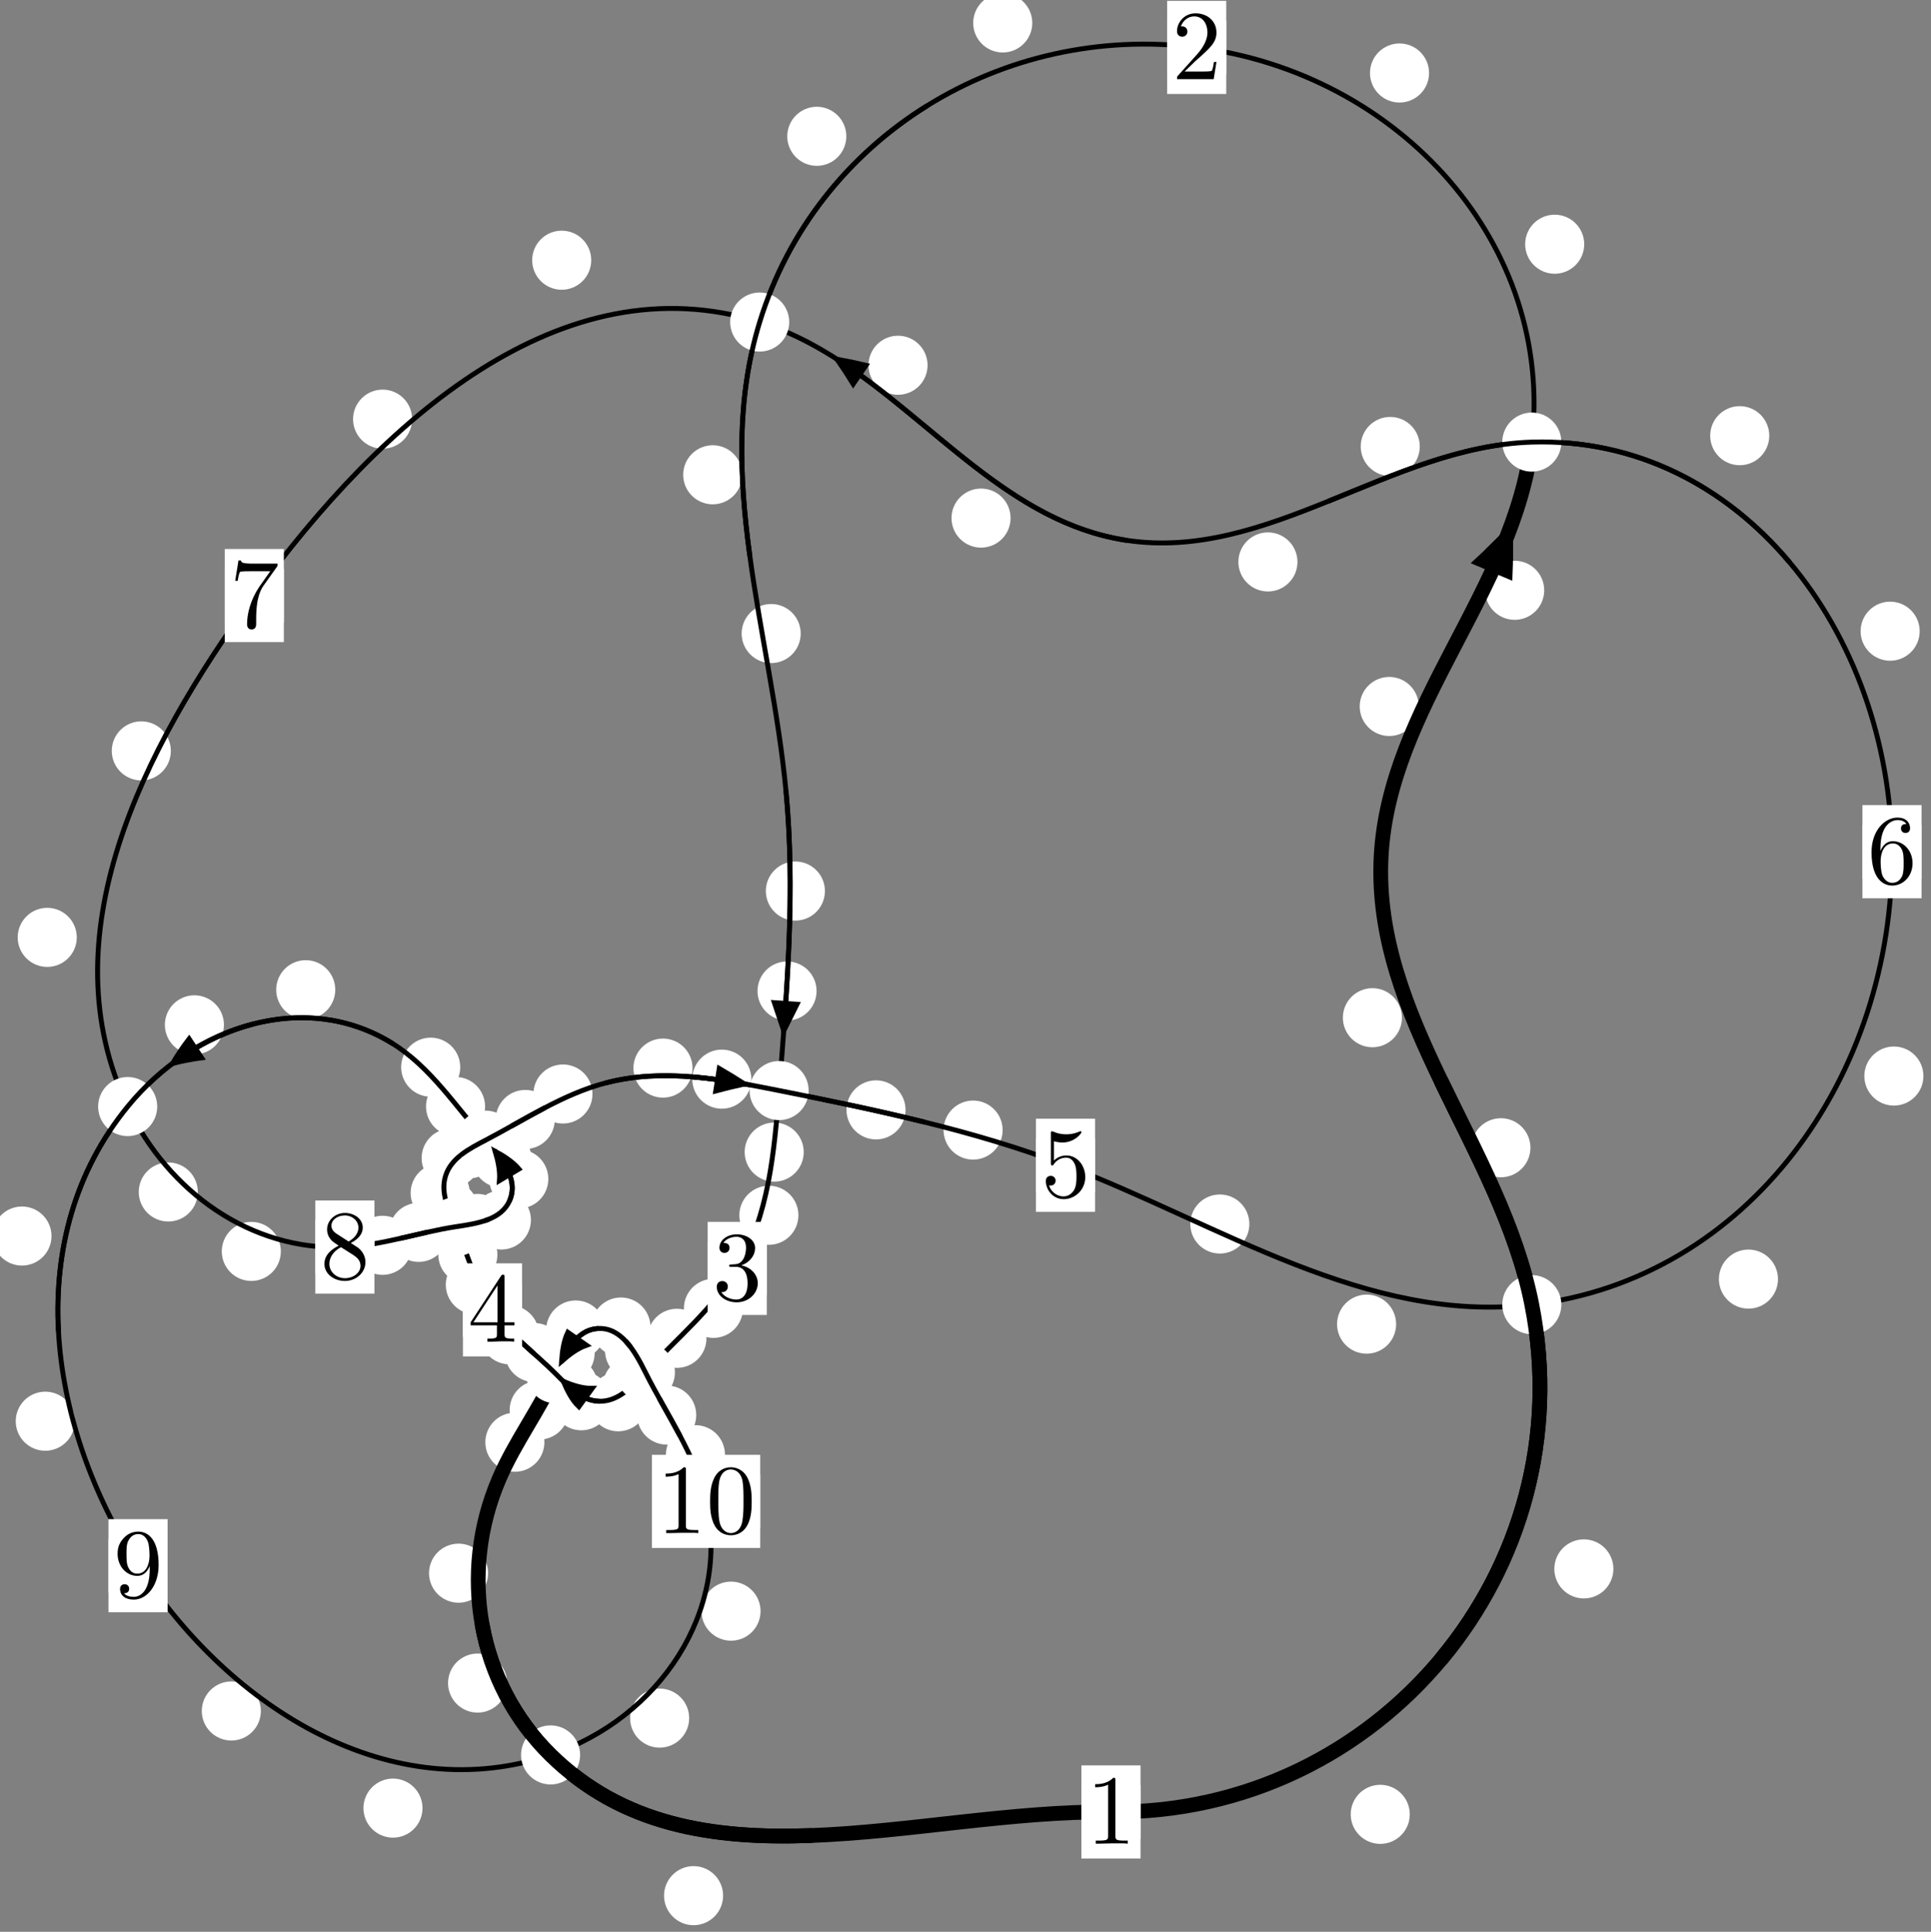 <?xml version="1.0"?>
<!-- Created by MetaPost 1.999 on 2021.07.06:0006 -->
<svg version="1.1" xmlns="http://www.w3.org/2000/svg" xmlns:xlink="http://www.w3.org/1999/xlink" width="195.393" height="195.449" viewBox="0 0 195.393 195.449">
<rect x="0" y="0" width="195.393" height="195.449" fill="#808080" stroke="none"/>
<!-- Original BoundingBox: -155.766861 -62.782608 39.625961 132.666138 -->
  <defs>
    <g transform="scale(0.01,0.01)" id="GLYPHcmr10_48">
      <path style="fill-rule: evenodd;" d="M460 -320C460 -400,455 -480,420 -554C374 -650,292 -666,250 -666C190 -666,117 -640,76 -547C44 -478,39 -400,39 -320C39 -245,43 -155,84 -79C127 2,200 22,249 22C303 22,379 1,423 -94C455 -163,460 -241,460 -320M249 -0C210 -0,151 -25,133 -121C122 -181,122 -273,122 -332C122 -396,122 -462,130 -516C149 -635,224 -644,249 -644C282 -644,348 -626,367 -527C377 -471,377 -395,377 -332C377 -257,377 -189,366 -125C351 -30,294 -0,249 -0"></path>
    </g>
    <g transform="scale(0.01,0.01)" id="GLYPHcmr10_49">
      <path style="fill-rule: evenodd;" d="M294 -640C294 -664,294 -666,271 -666C209 -602,121 -602,89 -602L89 -571C109 -571,168 -571,220 -597L220 -79C220 -43,217 -31,127 -31L95 -31L95 -0L257 -0L130 -3L217 -3L257 -3L297 -3L384 -3L419 -0L419 -31L387 -31C297 -31,294 -42,294 -79"></path>
    </g>
    <g transform="scale(0.01,0.01)" id="GLYPHcmr10_50">
      <path style="fill-rule: evenodd;" d="M127 -77L233 -180C389 -318,449 -372,449 -472C449 -586,359 -666,237 -666C124 -666,50 -574,50 -485C50 -429,100 -429,103 -429C120 -429,155 -441,155 -482C155 -508,137 -534,102 -534C94 -534,92 -534,89 -533C112 -598,166 -635,224 -635C315 -635,358 -554,358 -472C358 -392,308 -313,253 -251L61 -37C50 -26,50 -24,50 -0L421 -0L449 -174L424 -174C419 -144,412 -100,402 -85C395 -77,329 -77,307 -77"></path>
    </g>
    <g transform="scale(0.01,0.01)" id="GLYPHcmr10_51">
      <path style="fill-rule: evenodd;" d="M290 -352C372 -379,430 -449,430 -528C430 -610,342 -666,246 -666C145 -666,69 -606,69 -530C69 -497,91 -478,120 -478C151 -478,171 -500,171 -529C171 -579,124 -579,109 -579C140 -628,206 -641,242 -641C283 -641,338 -619,338 -529C338 -517,336 -459,310 -415C280 -367,246 -364,221 -363C213 -362,189 -360,182 -360C174 -359,167 -358,167 -348C167 -337,174 -337,191 -337L235 -337C317 -337,354 -269,354 -171C354 -35,285 -6,241 -6C198 -6,123 -23,88 -82C123 -77,154 -99,154 -137C154 -173,127 -193,98 -193C74 -193,42 -179,42 -135C42 -44,135 22,244 22C366 22,457 -69,457 -171C457 -253,394 -331,290 -352"></path>
    </g>
    <g transform="scale(0.01,0.01)" id="GLYPHcmr10_52">
      <path style="fill-rule: evenodd;" d="M294 -165L294 -78C294 -42,292 -31,218 -31L197 -31L197 -0L332 -0L238 -3L290 -3L332 -3L374 -3L427 -3L468 -0L468 -31L447 -31C373 -31,371 -42,371 -78L371 -165L471 -165L471 -196L371 -196L371 -651C371 -671,371 -677,355 -677C346 -677,343 -677,335 -665L28 -196L28 -165M300 -196L56 -196L300 -569"></path>
    </g>
    <g transform="scale(0.01,0.01)" id="GLYPHcmr10_53">
      <path style="fill-rule: evenodd;" d="M449 -201C449 -320,367 -420,259 -420C211 -420,168 -404,132 -369L132 -564C152 -558,185 -551,217 -551C340 -551,410 -642,410 -655C410 -661,407 -666,400 -666C399 -666,397 -666,392 -663C372 -654,323 -634,256 -634C216 -634,170 -641,123 -662C115 -665,113 -665,111 -665C101 -665,101 -657,101 -641L101 -345C101 -327,101 -319,115 -319C122 -319,124 -322,128 -328C139 -344,176 -398,257 -398C309 -398,334 -352,342 -334C358 -297,360 -258,360 -208C360 -173,360 -113,336 -71C312 -32,275 -6,229 -6C156 -6,99 -59,82 -118C85 -117,88 -116,99 -116C132 -116,149 -141,149 -165C149 -189,132 -214,99 -214C85 -214,50 -207,50 -161C50 -75,119 22,231 22C347 22,449 -74,449 -201"></path>
    </g>
    <g transform="scale(0.01,0.01)" id="GLYPHcmr10_54">
      <path style="fill-rule: evenodd;" d="M132 -328L132 -352C132 -605,256 -641,307 -641C331 -641,373 -635,395 -601C380 -601,340 -601,340 -556C340 -525,364 -510,386 -510C402 -510,432 -519,432 -558C432 -618,388 -666,305 -666C177 -666,42 -537,42 -316C42 -49,158 22,251 22C362 22,457 -72,457 -204C457 -331,368 -427,257 -427C189 -427,152 -376,132 -328M251 -6C188 -6,158 -66,152 -81C134 -128,134 -208,134 -226C134 -304,166 -404,256 -404C272 -404,318 -404,349 -342C367 -305,367 -254,367 -205C367 -157,367 -107,350 -71C320 -11,274 -6,251 -6"></path>
    </g>
    <g transform="scale(0.01,0.01)" id="GLYPHcmr10_55">
      <path style="fill-rule: evenodd;" d="M476 -609C485 -621,485 -623,485 -644L242 -644C120 -644,118 -657,114 -676L89 -676L56 -470L81 -470C84 -486,93 -549,106 -561C113 -567,191 -567,204 -567L411 -567C400 -551,321 -442,299 -409C209 -274,176 -135,176 -33C176 -23,176 22,222 22C268 22,268 -23,268 -33L268 -84C268 -139,271 -194,279 -248C283 -271,297 -357,341 -419"></path>
    </g>
    <g transform="scale(0.01,0.01)" id="GLYPHcmr10_56">
      <path style="fill-rule: evenodd;" d="M163 -457C117 -487,113 -521,113 -538C113 -599,178 -641,249 -641C322 -641,386 -589,386 -517C386 -460,347 -412,287 -377M309 -362C381 -399,430 -451,430 -517C430 -609,341 -666,250 -666C150 -666,69 -592,69 -499C69 -481,71 -436,113 -389C124 -377,161 -352,186 -335C128 -306,42 -250,42 -151C42 -45,144 22,249 22C362 22,457 -61,457 -168C457 -204,446 -249,408 -291C389 -312,373 -322,309 -362M209 -320L332 -242C360 -223,407 -193,407 -132C407 -58,332 -6,250 -6C164 -6,92 -68,92 -151C92 -209,124 -273,209 -320"></path>
    </g>
    <g transform="scale(0.01,0.01)" id="GLYPHcmr10_57">
      <path style="fill-rule: evenodd;" d="M367 -318L367 -286C367 -52,263 -6,205 -6C188 -6,134 -8,107 -42C151 -42,159 -71,159 -88C159 -119,135 -134,113 -134C97 -134,67 -125,67 -86C67 -19,121 22,206 22C335 22,457 -114,457 -329C457 -598,342 -666,253 -666C198 -666,149 -648,106 -603C65 -558,42 -516,42 -441C42 -316,130 -218,242 -218C303 -218,344 -260,367 -318M243 -241C227 -241,181 -241,150 -304C132 -341,132 -391,132 -440C132 -494,132 -541,153 -578C180 -628,218 -641,253 -641C299 -641,332 -607,349 -562C361 -530,365 -467,365 -421C365 -338,331 -241,243 -241"></path>
    </g>
  </defs>
  <path d="M142.653 183.567C142.653 182.774,142.338 182.014,141.777 181.453C141.217 180.893,140.457 180.578,139.664 180.578C138.871 180.578,138.111 180.893,137.551 181.453C136.99 182.014,136.675 182.774,136.675 183.567C136.675 184.359,136.99 185.12,137.551 185.68C138.111 186.241,138.871 186.555,139.664 186.555C140.457 186.555,141.217 186.241,141.777 185.68C142.338 185.12,142.653 184.359,142.653 183.567Z" style="fill: rgb(100%,100%,100%);stroke: none;"></path>
  <path d="M115.406 183.325C115.406 182.533,115.091 181.772,114.53 181.212C113.97 180.651,113.21 180.336,112.417 180.336C111.624 180.336,110.864 180.651,110.304 181.212C109.743 181.772,109.428 182.533,109.428 183.325C109.428 184.118,109.743 184.878,110.304 185.439C110.864 185.999,111.624 186.314,112.417 186.314C113.21 186.314,113.97 185.999,114.53 185.439C115.091 184.878,115.406 184.118,115.406 183.325Z" style="fill: rgb(100%,100%,100%);stroke: none;"></path>
  <path d="M154.861 116.124C154.861 115.331,154.546 114.571,153.986 114.01C153.425 113.45,152.665 113.135,151.872 113.135C151.08 113.135,150.319 113.45,149.759 114.01C149.198 114.571,148.883 115.331,148.883 116.124C148.883 116.916,149.198 117.676,149.759 118.237C150.319 118.797,151.08 119.112,151.872 119.112C152.665 119.112,153.425 118.797,153.986 118.237C154.546 117.676,154.861 116.916,154.861 116.124Z" style="fill: rgb(100%,100%,100%);stroke: none;"></path>
  <path d="M163.256 158.734C163.256 157.942,162.941 157.182,162.38 156.621C161.82 156.061,161.06 155.746,160.267 155.746C159.474 155.746,158.714 156.061,158.154 156.621C157.593 157.182,157.278 157.942,157.278 158.734C157.278 159.527,157.593 160.287,158.154 160.848C158.714 161.408,159.474 161.723,160.267 161.723C161.06 161.723,161.82 161.408,162.38 160.848C162.941 160.287,163.256 159.527,163.256 158.734Z" style="fill: rgb(100%,100%,100%);stroke: none;"></path>
  <path d="M143.563 71.479C143.563 70.686,143.248 69.926,142.688 69.366C142.127 68.805,141.367 68.49,140.575 68.49C139.782 68.49,139.022 68.805,138.461 69.366C137.901 69.926,137.586 70.686,137.586 71.479C137.586 72.272,137.901 73.032,138.461 73.592C139.022 74.153,139.782 74.468,140.575 74.468C141.367 74.468,142.127 74.153,142.688 73.592C143.248 73.032,143.563 72.272,143.563 71.479Z" style="fill: rgb(100%,100%,100%);stroke: none;"></path>
  <path d="M141.859 102.967C141.859 102.175,141.544 101.415,140.984 100.854C140.424 100.294,139.663 99.979,138.871 99.979C138.078 99.979,137.318 100.294,136.757 100.854C136.197 101.415,135.882 102.175,135.882 102.967C135.882 103.76,136.197 104.52,136.757 105.081C137.318 105.641,138.078 105.956,138.871 105.956C139.663 105.956,140.424 105.641,140.984 105.081C141.544 104.52,141.859 103.76,141.859 102.967Z" style="fill: rgb(100%,100%,100%);stroke: none;"></path>
  <path d="M160.304 24.708C160.304 23.916,159.989 23.156,159.429 22.595C158.868 22.035,158.108 21.72,157.315 21.72C156.523 21.72,155.763 22.035,155.202 22.595C154.642 23.156,154.327 23.916,154.327 24.708C154.327 25.501,154.642 26.261,155.202 26.822C155.763 27.382,156.523 27.697,157.315 27.697C158.108 27.697,158.868 27.382,159.429 26.822C159.989 26.261,160.304 25.501,160.304 24.708Z" style="fill: rgb(100%,100%,100%);stroke: none;"></path>
  <path d="M156.255 59.723C156.255 58.931,155.94 58.171,155.379 57.61C154.819 57.05,154.059 56.735,153.266 56.735C152.473 56.735,151.713 57.05,151.153 57.61C150.592 58.171,150.277 58.931,150.277 59.723C150.277 60.516,150.592 61.276,151.153 61.837C151.713 62.397,152.473 62.712,153.266 62.712C154.059 62.712,154.819 62.397,155.379 61.837C155.94 61.276,156.255 60.516,156.255 59.723Z" style="fill: rgb(100%,100%,100%);stroke: none;"></path>
  <path d="M104.454 2.323C104.454 1.53,104.139 0.77,103.578 0.209C103.018 -0.351,102.258 -0.666,101.465 -0.666C100.672 -0.666,99.912 -0.351,99.352 0.209C98.791 0.77,98.476 1.53,98.476 2.323C98.476 3.115,98.791 3.875,99.352 4.436C99.912 4.996,100.672 5.311,101.465 5.311C102.258 5.311,103.018 4.996,103.578 4.436C104.139 3.875,104.454 3.115,104.454 2.323Z" style="fill: rgb(100%,100%,100%);stroke: none;"></path>
  <path d="M144.603 7.386C144.603 6.594,144.288 5.833,143.727 5.273C143.167 4.712,142.407 4.398,141.614 4.398C140.821 4.398,140.061 4.712,139.501 5.273C138.94 5.833,138.625 6.594,138.625 7.386C138.625 8.179,138.94 8.939,139.501 9.5C140.061 10.06,140.821 10.375,141.614 10.375C142.407 10.375,143.167 10.06,143.727 9.5C144.288 8.939,144.603 8.179,144.603 7.386Z" style="fill: rgb(100%,100%,100%);stroke: none;"></path>
  <path d="M75.109 48.037C75.109 47.244,74.794 46.484,74.233 45.924C73.673 45.363,72.912 45.048,72.12 45.048C71.327 45.048,70.567 45.363,70.006 45.924C69.446 46.484,69.131 47.244,69.131 48.037C69.131 48.83,69.446 49.59,70.006 50.15C70.567 50.711,71.327 51.026,72.12 51.026C72.912 51.026,73.673 50.711,74.233 50.15C74.794 49.59,75.109 48.83,75.109 48.037Z" style="fill: rgb(100%,100%,100%);stroke: none;"></path>
  <path d="M85.638 13.791C85.638 12.998,85.323 12.238,84.763 11.678C84.202 11.117,83.442 10.802,82.649 10.802C81.857 10.802,81.097 11.117,80.536 11.678C79.976 12.238,79.661 12.998,79.661 13.791C79.661 14.584,79.976 15.344,80.536 15.904C81.097 16.465,81.857 16.78,82.649 16.78C83.442 16.78,84.202 16.465,84.763 15.904C85.323 15.344,85.638 14.584,85.638 13.791Z" style="fill: rgb(100%,100%,100%);stroke: none;"></path>
  <path d="M83.472 90.153C83.472 89.36,83.157 88.6,82.596 88.039C82.036 87.479,81.276 87.164,80.483 87.164C79.69 87.164,78.93 87.479,78.37 88.039C77.809 88.6,77.494 89.36,77.494 90.153C77.494 90.945,77.809 91.706,78.37 92.266C78.93 92.827,79.69 93.142,80.483 93.142C81.276 93.142,82.036 92.827,82.596 92.266C83.157 91.706,83.472 90.945,83.472 90.153Z" style="fill: rgb(100%,100%,100%);stroke: none;"></path>
  <path d="M81.022 64.099C81.022 63.307,80.707 62.547,80.147 61.986C79.587 61.426,78.826 61.111,78.034 61.111C77.241 61.111,76.481 61.426,75.92 61.986C75.36 62.547,75.045 63.307,75.045 64.099C75.045 64.892,75.36 65.652,75.92 66.213C76.481 66.773,77.241 67.088,78.034 67.088C78.826 67.088,79.587 66.773,80.147 66.213C80.707 65.652,81.022 64.892,81.022 64.099Z" style="fill: rgb(100%,100%,100%);stroke: none;"></path>
  <path d="M81.328 116.565C81.328 115.772,81.013 115.012,80.453 114.451C79.892 113.891,79.132 113.576,78.339 113.576C77.547 113.576,76.787 113.891,76.226 114.451C75.666 115.012,75.351 115.772,75.351 116.565C75.351 117.357,75.666 118.118,76.226 118.678C76.787 119.239,77.547 119.553,78.339 119.553C79.132 119.553,79.892 119.239,80.453 118.678C81.013 118.118,81.328 117.357,81.328 116.565Z" style="fill: rgb(100%,100%,100%);stroke: none;"></path>
  <path d="M82.627 100.265C82.627 99.473,82.312 98.713,81.752 98.152C81.191 97.592,80.431 97.277,79.638 97.277C78.846 97.277,78.086 97.592,77.525 98.152C76.965 98.713,76.65 99.473,76.65 100.265C76.65 101.058,76.965 101.818,77.525 102.379C78.086 102.939,78.846 103.254,79.638 103.254C80.431 103.254,81.191 102.939,81.752 102.379C82.312 101.818,82.627 101.058,82.627 100.265Z" style="fill: rgb(100%,100%,100%);stroke: none;"></path>
  <path d="M75.18 132.373C75.18 131.581,74.865 130.82,74.305 130.26C73.744 129.7,72.984 129.385,72.191 129.385C71.399 129.385,70.639 129.7,70.078 130.26C69.518 130.82,69.203 131.581,69.203 132.373C69.203 133.166,69.518 133.926,70.078 134.487C70.639 135.047,71.399 135.362,72.191 135.362C72.984 135.362,73.744 135.047,74.305 134.487C74.865 133.926,75.18 133.166,75.18 132.373Z" style="fill: rgb(100%,100%,100%);stroke: none;"></path>
  <path d="M80.791 122.955C80.791 122.163,80.476 121.402,79.915 120.842C79.355 120.282,78.595 119.967,77.802 119.967C77.009 119.967,76.249 120.282,75.689 120.842C75.128 121.402,74.813 122.163,74.813 122.955C74.813 123.748,75.128 124.508,75.689 125.069C76.249 125.629,77.009 125.944,77.802 125.944C78.595 125.944,79.355 125.629,79.915 125.069C80.476 124.508,80.791 123.748,80.791 122.955Z" style="fill: rgb(100%,100%,100%);stroke: none;"></path>
  <path d="M66.974 140.275C66.974 139.482,66.659 138.722,66.098 138.161C65.538 137.601,64.778 137.286,63.985 137.286C63.192 137.286,62.432 137.601,61.872 138.161C61.311 138.722,60.996 139.482,60.996 140.275C60.996 141.067,61.311 141.828,61.872 142.388C62.432 142.949,63.192 143.264,63.985 143.264C64.778 143.264,65.538 142.949,66.098 142.388C66.659 141.828,66.974 141.067,66.974 140.275Z" style="fill: rgb(100%,100%,100%);stroke: none;"></path>
  <path d="M71.485 135.405C71.485 134.612,71.17 133.852,70.609 133.292C70.049 132.731,69.289 132.416,68.496 132.416C67.703 132.416,66.943 132.731,66.383 133.292C65.822 133.852,65.507 134.612,65.507 135.405C65.507 136.198,65.822 136.958,66.383 137.518C66.943 138.079,67.703 138.394,68.496 138.394C69.289 138.394,70.049 138.079,70.609 137.518C71.17 136.958,71.485 136.198,71.485 135.405Z" style="fill: rgb(100%,100%,100%);stroke: none;"></path>
  <path d="M61.806 141.724C61.806 140.931,61.491 140.171,60.93 139.611C60.37 139.05,59.61 138.735,58.817 138.735C58.024 138.735,57.264 139.05,56.704 139.611C56.143 140.171,55.828 140.931,55.828 141.724C55.828 142.517,56.143 143.277,56.704 143.837C57.264 144.398,58.024 144.713,58.817 144.713C59.61 144.713,60.37 144.398,60.93 143.837C61.491 143.277,61.806 142.517,61.806 141.724Z" style="fill: rgb(100%,100%,100%);stroke: none;"></path>
  <path d="M65.543 141.826C65.543 141.034,65.228 140.273,64.667 139.713C64.107 139.152,63.347 138.838,62.554 138.838C61.761 138.838,61.001 139.152,60.441 139.713C59.88 140.273,59.565 141.034,59.565 141.826C59.565 142.619,59.88 143.379,60.441 143.94C61.001 144.5,61.761 144.815,62.554 144.815C63.347 144.815,64.107 144.5,64.667 143.94C65.228 143.379,65.543 142.619,65.543 141.826Z" style="fill: rgb(100%,100%,100%);stroke: none;"></path>
  <path d="M57.066 136.848C57.066 136.056,56.751 135.296,56.19 134.735C55.63 134.175,54.87 133.86,54.077 133.86C53.284 133.86,52.524 134.175,51.964 134.735C51.403 135.296,51.088 136.056,51.088 136.848C51.088 137.641,51.403 138.401,51.964 138.962C52.524 139.522,53.284 139.837,54.077 139.837C54.87 139.837,55.63 139.522,56.19 138.962C56.751 138.401,57.066 137.641,57.066 136.848Z" style="fill: rgb(100%,100%,100%);stroke: none;"></path>
  <path d="M60.498 140.272C60.498 139.48,60.183 138.72,59.622 138.159C59.062 137.599,58.302 137.284,57.509 137.284C56.716 137.284,55.956 137.599,55.396 138.159C54.835 138.72,54.52 139.48,54.52 140.272C54.52 141.065,54.835 141.825,55.396 142.386C55.956 142.946,56.716 143.261,57.509 143.261C58.302 143.261,59.062 142.946,59.622 142.386C60.183 141.825,60.498 141.065,60.498 140.272Z" style="fill: rgb(100%,100%,100%);stroke: none;"></path>
  <path d="M51.086 129.986C51.086 129.194,50.771 128.433,50.211 127.873C49.65 127.312,48.89 126.997,48.098 126.997C47.305 126.997,46.545 127.312,45.984 127.873C45.424 128.433,45.109 129.194,45.109 129.986C45.109 130.779,45.424 131.539,45.984 132.1C46.545 132.66,47.305 132.975,48.098 132.975C48.89 132.975,49.65 132.66,50.211 132.1C50.771 131.539,51.086 130.779,51.086 129.986Z" style="fill: rgb(100%,100%,100%);stroke: none;"></path>
  <path d="M54.542 135.047C54.542 134.254,54.227 133.494,53.667 132.934C53.106 132.373,52.346 132.058,51.553 132.058C50.761 132.058,50.001 132.373,49.44 132.934C48.88 133.494,48.565 134.254,48.565 135.047C48.565 135.84,48.88 136.6,49.44 137.16C50.001 137.721,50.761 138.036,51.553 138.036C52.346 138.036,53.106 137.721,53.667 137.16C54.227 136.6,54.542 135.84,54.542 135.047Z" style="fill: rgb(100%,100%,100%);stroke: none;"></path>
  <path d="M48.401 122.445C48.401 121.653,48.086 120.892,47.526 120.332C46.965 119.772,46.205 119.457,45.412 119.457C44.62 119.457,43.86 119.772,43.299 120.332C42.739 120.892,42.424 121.653,42.424 122.445C42.424 123.238,42.739 123.998,43.299 124.559C43.86 125.119,44.62 125.434,45.412 125.434C46.205 125.434,46.965 125.119,47.526 124.559C48.086 123.998,48.401 123.238,48.401 122.445Z" style="fill: rgb(100%,100%,100%);stroke: none;"></path>
  <path d="M50.33 126.941C50.33 126.148,50.015 125.388,49.454 124.827C48.894 124.267,48.134 123.952,47.341 123.952C46.548 123.952,45.788 124.267,45.228 124.827C44.667 125.388,44.352 126.148,44.352 126.941C44.352 127.733,44.667 128.494,45.228 129.054C45.788 129.615,46.548 129.93,47.341 129.93C48.134 129.93,48.894 129.615,49.454 129.054C50.015 128.494,50.33 127.733,50.33 126.941Z" style="fill: rgb(100%,100%,100%);stroke: none;"></path>
  <path d="M48.64 117.166C48.64 116.373,48.325 115.613,47.765 115.053C47.204 114.492,46.444 114.177,45.651 114.177C44.859 114.177,44.099 114.492,43.538 115.053C42.978 115.613,42.663 116.373,42.663 117.166C42.663 117.959,42.978 118.719,43.538 119.279C44.099 119.84,44.859 120.155,45.651 120.155C46.444 120.155,47.204 119.84,47.765 119.279C48.325 118.719,48.64 117.959,48.64 117.166Z" style="fill: rgb(100%,100%,100%);stroke: none;"></path>
  <path d="M47.529 120.701C47.529 119.909,47.214 119.148,46.653 118.588C46.093 118.027,45.333 117.712,44.54 117.712C43.747 117.712,42.987 118.027,42.427 118.588C41.866 119.148,41.551 119.909,41.551 120.701C41.551 121.494,41.866 122.254,42.427 122.815C42.987 123.375,43.747 123.69,44.54 123.69C45.333 123.69,46.093 123.375,46.653 122.815C47.214 122.254,47.529 121.494,47.529 120.701Z" style="fill: rgb(100%,100%,100%);stroke: none;"></path>
  <path d="M56.14 113.264C56.14 112.471,55.825 111.711,55.264 111.15C54.704 110.59,53.944 110.275,53.151 110.275C52.358 110.275,51.598 110.59,51.038 111.15C50.477 111.711,50.162 112.471,50.162 113.264C50.162 114.056,50.477 114.816,51.038 115.377C51.598 115.937,52.358 116.252,53.151 116.252C53.944 116.252,54.704 115.937,55.264 115.377C55.825 114.816,56.14 114.056,56.14 113.264Z" style="fill: rgb(100%,100%,100%);stroke: none;"></path>
  <path d="M50.451 116.234C50.451 115.441,50.136 114.681,49.576 114.12C49.015 113.56,48.255 113.245,47.462 113.245C46.67 113.245,45.91 113.56,45.349 114.12C44.789 114.681,44.474 115.441,44.474 116.234C44.474 117.026,44.789 117.787,45.349 118.347C45.91 118.908,46.67 119.223,47.462 119.223C48.255 119.223,49.015 118.908,49.576 118.347C50.136 117.787,50.451 117.026,50.451 116.234Z" style="fill: rgb(100%,100%,100%);stroke: none;"></path>
  <path d="M70.073 108.066C70.073 107.273,69.758 106.513,69.198 105.952C68.637 105.392,67.877 105.077,67.084 105.077C66.292 105.077,65.532 105.392,64.971 105.952C64.411 106.513,64.096 107.273,64.096 108.066C64.096 108.858,64.411 109.619,64.971 110.179C65.532 110.74,66.292 111.054,67.084 111.054C67.877 111.054,68.637 110.74,69.198 110.179C69.758 109.619,70.073 108.858,70.073 108.066Z" style="fill: rgb(100%,100%,100%);stroke: none;"></path>
  <path d="M59.952 110.686C59.952 109.894,59.637 109.134,59.076 108.573C58.516 108.013,57.756 107.698,56.963 107.698C56.17 107.698,55.41 108.013,54.85 108.573C54.289 109.134,53.974 109.894,53.974 110.686C53.974 111.479,54.289 112.239,54.85 112.8C55.41 113.36,56.17 113.675,56.963 113.675C57.756 113.675,58.516 113.36,59.076 112.8C59.637 112.239,59.952 111.479,59.952 110.686Z" style="fill: rgb(100%,100%,100%);stroke: none;"></path>
  <path d="M91.631 112.293C91.631 111.5,91.317 110.74,90.756 110.179C90.196 109.619,89.435 109.304,88.643 109.304C87.85 109.304,87.09 109.619,86.529 110.179C85.969 110.74,85.654 111.5,85.654 112.293C85.654 113.085,85.969 113.846,86.529 114.406C87.09 114.967,87.85 115.281,88.643 115.281C89.435 115.281,90.196 114.967,90.756 114.406C91.317 113.846,91.631 113.085,91.631 112.293Z" style="fill: rgb(100%,100%,100%);stroke: none;"></path>
  <path d="M76.028 109.184C76.028 108.391,75.713 107.631,75.153 107.071C74.592 106.51,73.832 106.195,73.039 106.195C72.247 106.195,71.486 106.51,70.926 107.071C70.365 107.631,70.051 108.391,70.051 109.184C70.051 109.977,70.365 110.737,70.926 111.297C71.486 111.858,72.247 112.173,73.039 112.173C73.832 112.173,74.592 111.858,75.153 111.297C75.713 110.737,76.028 109.977,76.028 109.184Z" style="fill: rgb(100%,100%,100%);stroke: none;"></path>
  <path d="M126.42 123.84C126.42 123.048,126.105 122.288,125.545 121.727C124.984 121.167,124.224 120.852,123.432 120.852C122.639 120.852,121.879 121.167,121.318 121.727C120.758 122.288,120.443 123.048,120.443 123.84C120.443 124.633,120.758 125.393,121.318 125.954C121.879 126.514,122.639 126.829,123.432 126.829C124.224 126.829,124.984 126.514,125.545 125.954C126.105 125.393,126.42 124.633,126.42 123.84Z" style="fill: rgb(100%,100%,100%);stroke: none;"></path>
  <path d="M101.455 114.336C101.455 113.544,101.14 112.783,100.58 112.223C100.019 111.663,99.259 111.348,98.466 111.348C97.674 111.348,96.913 111.663,96.353 112.223C95.792 112.783,95.477 113.544,95.477 114.336C95.477 115.129,95.792 115.889,96.353 116.45C96.913 117.01,97.674 117.325,98.466 117.325C99.259 117.325,100.019 117.01,100.58 116.45C101.14 115.889,101.455 115.129,101.455 114.336Z" style="fill: rgb(100%,100%,100%);stroke: none;"></path>
  <path d="M179.91 129.414C179.91 128.621,179.595 127.861,179.034 127.301C178.474 126.74,177.714 126.425,176.921 126.425C176.128 126.425,175.368 126.74,174.808 127.301C174.247 127.861,173.932 128.621,173.932 129.414C173.932 130.207,174.247 130.967,174.808 131.527C175.368 132.088,176.128 132.403,176.921 132.403C177.714 132.403,178.474 132.088,179.034 131.527C179.595 130.967,179.91 130.207,179.91 129.414Z" style="fill: rgb(100%,100%,100%);stroke: none;"></path>
  <path d="M141.271 133.972C141.271 133.179,140.956 132.419,140.396 131.859C139.835 131.298,139.075 130.983,138.282 130.983C137.49 130.983,136.73 131.298,136.169 131.859C135.609 132.419,135.294 133.179,135.294 133.972C135.294 134.765,135.609 135.525,136.169 136.085C136.73 136.646,137.49 136.961,138.282 136.961C139.075 136.961,139.835 136.646,140.396 136.085C140.956 135.525,141.271 134.765,141.271 133.972Z" style="fill: rgb(100%,100%,100%);stroke: none;"></path>
  <path d="M194.248 63.861C194.248 63.069,193.933 62.309,193.372 61.748C192.812 61.188,192.052 60.873,191.259 60.873C190.466 60.873,189.706 61.188,189.146 61.748C188.585 62.309,188.27 63.069,188.27 63.861C188.27 64.654,188.585 65.414,189.146 65.975C189.706 66.535,190.466 66.85,191.259 66.85C192.052 66.85,192.812 66.535,193.372 65.975C193.933 65.414,194.248 64.654,194.248 63.861Z" style="fill: rgb(100%,100%,100%);stroke: none;"></path>
  <path d="M194.626 108.87C194.626 108.077,194.311 107.317,193.751 106.757C193.19 106.196,192.43 105.881,191.637 105.881C190.845 105.881,190.084 106.196,189.524 106.757C188.963 107.317,188.648 108.077,188.648 108.87C188.648 109.663,188.963 110.423,189.524 110.983C190.084 111.544,190.845 111.859,191.637 111.859C192.43 111.859,193.19 111.544,193.751 110.983C194.311 110.423,194.626 109.663,194.626 108.87Z" style="fill: rgb(100%,100%,100%);stroke: none;"></path>
  <path d="M143.664 45.172C143.664 44.379,143.349 43.619,142.789 43.059C142.228 42.498,141.468 42.183,140.676 42.183C139.883 42.183,139.123 42.498,138.562 43.059C138.002 43.619,137.687 44.379,137.687 45.172C137.687 45.965,138.002 46.725,138.562 47.285C139.123 47.846,139.883 48.161,140.676 48.161C141.468 48.161,142.228 47.846,142.789 47.285C143.349 46.725,143.664 45.965,143.664 45.172Z" style="fill: rgb(100%,100%,100%);stroke: none;"></path>
  <path d="M179.028 44.08C179.028 43.288,178.713 42.528,178.152 41.967C177.592 41.407,176.832 41.092,176.039 41.092C175.246 41.092,174.486 41.407,173.926 41.967C173.365 42.528,173.05 43.288,173.05 44.08C173.05 44.873,173.365 45.633,173.926 46.194C174.486 46.754,175.246 47.069,176.039 47.069C176.832 47.069,177.592 46.754,178.152 46.194C178.713 45.633,179.028 44.873,179.028 44.08Z" style="fill: rgb(100%,100%,100%);stroke: none;"></path>
  <path d="M102.258 52.418C102.258 51.626,101.943 50.865,101.383 50.305C100.822 49.744,100.062 49.43,99.269 49.43C98.477 49.43,97.717 49.744,97.156 50.305C96.596 50.865,96.281 51.626,96.281 52.418C96.281 53.211,96.596 53.971,97.156 54.532C97.717 55.092,98.477 55.407,99.269 55.407C100.062 55.407,100.822 55.092,101.383 54.532C101.943 53.971,102.258 53.211,102.258 52.418Z" style="fill: rgb(100%,100%,100%);stroke: none;"></path>
  <path d="M131.287 56.854C131.287 56.061,130.972 55.301,130.411 54.741C129.851 54.18,129.091 53.865,128.298 53.865C127.505 53.865,126.745 54.18,126.185 54.741C125.624 55.301,125.309 56.061,125.309 56.854C125.309 57.647,125.624 58.407,126.185 58.967C126.745 59.528,127.505 59.843,128.298 59.843C129.091 59.843,129.851 59.528,130.411 58.967C130.972 58.407,131.287 57.647,131.287 56.854Z" style="fill: rgb(100%,100%,100%);stroke: none;"></path>
  <path d="M59.826 26.327C59.826 25.534,59.511 24.774,58.951 24.214C58.39 23.653,57.63 23.338,56.837 23.338C56.045 23.338,55.284 23.653,54.724 24.214C54.163 24.774,53.849 25.534,53.849 26.327C53.849 27.12,54.163 27.88,54.724 28.44C55.284 29.001,56.045 29.316,56.837 29.316C57.63 29.316,58.39 29.001,58.951 28.44C59.511 27.88,59.826 27.12,59.826 26.327Z" style="fill: rgb(100%,100%,100%);stroke: none;"></path>
  <path d="M93.859 36.954C93.859 36.162,93.544 35.402,92.983 34.841C92.423 34.281,91.663 33.966,90.87 33.966C90.077 33.966,89.317 34.281,88.757 34.841C88.196 35.402,87.881 36.162,87.881 36.954C87.881 37.747,88.196 38.507,88.757 39.068C89.317 39.628,90.077 39.943,90.87 39.943C91.663 39.943,92.423 39.628,92.983 39.068C93.544 38.507,93.859 37.747,93.859 36.954Z" style="fill: rgb(100%,100%,100%);stroke: none;"></path>
  <path d="M17.287 75.971C17.287 75.178,16.972 74.418,16.412 73.858C15.851 73.297,15.091 72.982,14.298 72.982C13.506 72.982,12.746 73.297,12.185 73.858C11.625 74.418,11.31 75.178,11.31 75.971C11.31 76.764,11.625 77.524,12.185 78.084C12.746 78.645,13.506 78.96,14.298 78.96C15.091 78.96,15.851 78.645,16.412 78.084C16.972 77.524,17.287 76.764,17.287 75.971Z" style="fill: rgb(100%,100%,100%);stroke: none;"></path>
  <path d="M41.703 42.408C41.703 41.615,41.388 40.855,40.828 40.295C40.267 39.734,39.507 39.419,38.715 39.419C37.922 39.419,37.162 39.734,36.601 40.295C36.041 40.855,35.726 41.615,35.726 42.408C35.726 43.201,36.041 43.961,36.601 44.521C37.162 45.082,37.922 45.397,38.715 45.397C39.507 45.397,40.267 45.082,40.828 44.521C41.388 43.961,41.703 43.201,41.703 42.408Z" style="fill: rgb(100%,100%,100%);stroke: none;"></path>
  <path d="M20.016 120.598C20.016 119.806,19.702 119.046,19.141 118.485C18.581 117.925,17.82 117.61,17.028 117.61C16.235 117.61,15.475 117.925,14.914 118.485C14.354 119.046,14.039 119.806,14.039 120.598C14.039 121.391,14.354 122.151,14.914 122.712C15.475 123.272,16.235 123.587,17.028 123.587C17.82 123.587,18.581 123.272,19.141 122.712C19.702 122.151,20.016 121.391,20.016 120.598Z" style="fill: rgb(100%,100%,100%);stroke: none;"></path>
  <path d="M7.769 94.84C7.769 94.047,7.454 93.287,6.893 92.727C6.333 92.166,5.573 91.851,4.78 91.851C3.987 91.851,3.227 92.166,2.667 92.727C2.106 93.287,1.791 94.047,1.791 94.84C1.791 95.633,2.106 96.393,2.667 96.953C3.227 97.514,3.987 97.829,4.78 97.829C5.573 97.829,6.333 97.514,6.893 96.953C7.454 96.393,7.769 95.633,7.769 94.84Z" style="fill: rgb(100%,100%,100%);stroke: none;"></path>
  <path d="M41.699 125.994C41.699 125.202,41.384 124.441,40.824 123.881C40.263 123.32,39.503 123.006,38.711 123.006C37.918 123.006,37.158 123.32,36.597 123.881C36.037 124.441,35.722 125.202,35.722 125.994C35.722 126.787,36.037 127.547,36.597 128.108C37.158 128.668,37.918 128.983,38.711 128.983C39.503 128.983,40.263 128.668,40.824 128.108C41.384 127.547,41.699 126.787,41.699 125.994Z" style="fill: rgb(100%,100%,100%);stroke: none;"></path>
  <path d="M28.418 126.612C28.418 125.819,28.103 125.059,27.543 124.498C26.982 123.938,26.222 123.623,25.429 123.623C24.637 123.623,23.876 123.938,23.316 124.498C22.756 125.059,22.441 125.819,22.441 126.612C22.441 127.404,22.756 128.165,23.316 128.725C23.876 129.286,24.637 129.601,25.429 129.601C26.222 129.601,26.982 129.286,27.543 128.725C28.103 128.165,28.418 127.404,28.418 126.612Z" style="fill: rgb(100%,100%,100%);stroke: none;"></path>
  <path d="M51.295 123.784C51.295 122.991,50.98 122.231,50.42 121.671C49.859 121.11,49.099 120.795,48.307 120.795C47.514 120.795,46.754 121.11,46.193 121.671C45.633 122.231,45.318 122.991,45.318 123.784C45.318 124.577,45.633 125.337,46.193 125.897C46.754 126.458,47.514 126.773,48.307 126.773C49.099 126.773,49.859 126.458,50.42 125.897C50.98 125.337,51.295 124.577,51.295 123.784Z" style="fill: rgb(100%,100%,100%);stroke: none;"></path>
  <path d="M45.347 124.686C45.347 123.893,45.032 123.133,44.472 122.572C43.911 122.012,43.151 121.697,42.359 121.697C41.566 121.697,40.806 122.012,40.245 122.572C39.685 123.133,39.37 123.893,39.37 124.686C39.37 125.478,39.685 126.238,40.245 126.799C40.806 127.359,41.566 127.674,42.359 127.674C43.151 127.674,43.911 127.359,44.472 126.799C45.032 126.238,45.347 125.478,45.347 124.686Z" style="fill: rgb(100%,100%,100%);stroke: none;"></path>
  <path d="M55.484 119.281C55.484 118.488,55.169 117.728,54.609 117.168C54.048 116.607,53.288 116.292,52.495 116.292C51.703 116.292,50.942 116.607,50.382 117.168C49.821 117.728,49.507 118.488,49.507 119.281C49.507 120.074,49.821 120.834,50.382 121.394C50.942 121.955,51.703 122.27,52.495 122.27C53.288 122.27,54.048 121.955,54.609 121.394C55.169 120.834,55.484 120.074,55.484 119.281Z" style="fill: rgb(100%,100%,100%);stroke: none;"></path>
  <path d="M53.723 123.432C53.723 122.639,53.408 121.879,52.847 121.319C52.287 120.758,51.527 120.443,50.734 120.443C49.941 120.443,49.181 120.758,48.621 121.319C48.06 121.879,47.745 122.639,47.745 123.432C47.745 124.225,48.06 124.985,48.621 125.545C49.181 126.106,49.941 126.421,50.734 126.421C51.527 126.421,52.287 126.106,52.847 125.545C53.408 124.985,53.723 124.225,53.723 123.432Z" style="fill: rgb(100%,100%,100%);stroke: none;"></path>
  <path d="M49.085 111.953C49.085 111.16,48.77 110.4,48.21 109.84C47.649 109.279,46.889 108.964,46.096 108.964C45.304 108.964,44.544 109.279,43.983 109.84C43.423 110.4,43.108 111.16,43.108 111.953C43.108 112.746,43.423 113.506,43.983 114.066C44.544 114.627,45.304 114.942,46.096 114.942C46.889 114.942,47.649 114.627,48.21 114.066C48.77 113.506,49.085 112.746,49.085 111.953Z" style="fill: rgb(100%,100%,100%);stroke: none;"></path>
  <path d="M53.756 117.175C53.756 116.382,53.441 115.622,52.881 115.062C52.32 114.501,51.56 114.186,50.768 114.186C49.975 114.186,49.215 114.501,48.654 115.062C48.094 115.622,47.779 116.382,47.779 117.175C47.779 117.968,48.094 118.728,48.654 119.288C49.215 119.849,49.975 120.164,50.768 120.164C51.56 120.164,52.32 119.849,52.881 119.288C53.441 118.728,53.756 117.968,53.756 117.175Z" style="fill: rgb(100%,100%,100%);stroke: none;"></path>
  <path d="M33.925 100.135C33.925 99.343,33.61 98.583,33.049 98.022C32.489 97.462,31.729 97.147,30.936 97.147C30.143 97.147,29.383 97.462,28.823 98.022C28.262 98.583,27.947 99.343,27.947 100.135C27.947 100.928,28.262 101.688,28.823 102.249C29.383 102.809,30.143 103.124,30.936 103.124C31.729 103.124,32.489 102.809,33.049 102.249C33.61 101.688,33.925 100.928,33.925 100.135Z" style="fill: rgb(100%,100%,100%);stroke: none;"></path>
  <path d="M46.57 107.972C46.57 107.18,46.255 106.419,45.694 105.859C45.134 105.299,44.374 104.984,43.581 104.984C42.788 104.984,42.028 105.299,41.468 105.859C40.907 106.419,40.592 107.18,40.592 107.972C40.592 108.765,40.907 109.525,41.468 110.086C42.028 110.646,42.788 110.961,43.581 110.961C44.374 110.961,45.134 110.646,45.694 110.086C46.255 109.525,46.57 108.765,46.57 107.972Z" style="fill: rgb(100%,100%,100%);stroke: none;"></path>
  <path d="M5.211 125.058C5.211 124.265,4.896 123.505,4.335 122.944C3.775 122.384,3.015 122.069,2.222 122.069C1.429 122.069,0.669 122.384,0.109 122.944C-0.452 123.505,-0.767 124.265,-0.767 125.058C-0.767 125.85,-0.452 126.611,0.109 127.171C0.669 127.731,1.429 128.046,2.222 128.046C3.015 128.046,3.775 127.731,4.335 127.171C4.896 126.611,5.211 125.85,5.211 125.058Z" style="fill: rgb(100%,100%,100%);stroke: none;"></path>
  <path d="M22.66 103.689C22.66 102.896,22.345 102.136,21.784 101.576C21.224 101.015,20.464 100.7,19.671 100.7C18.878 100.7,18.118 101.015,17.558 101.576C16.997 102.136,16.682 102.896,16.682 103.689C16.682 104.482,16.997 105.242,17.558 105.802C18.118 106.363,18.878 106.678,19.671 106.678C20.464 106.678,21.224 106.363,21.784 105.802C22.345 105.242,22.66 104.482,22.66 103.689Z" style="fill: rgb(100%,100%,100%);stroke: none;"></path>
  <path d="M26.397 173.111C26.397 172.318,26.082 171.558,25.521 170.998C24.961 170.437,24.201 170.122,23.408 170.122C22.615 170.122,21.855 170.437,21.295 170.998C20.734 171.558,20.419 172.318,20.419 173.111C20.419 173.904,20.734 174.664,21.295 175.224C21.855 175.785,22.615 176.1,23.408 176.1C24.201 176.1,24.961 175.785,25.521 175.224C26.082 174.664,26.397 173.904,26.397 173.111Z" style="fill: rgb(100%,100%,100%);stroke: none;"></path>
  <path d="M7.57 143.792C7.57 142.999,7.255 142.239,6.694 141.679C6.134 141.118,5.374 140.803,4.581 140.803C3.788 140.803,3.028 141.118,2.468 141.679C1.907 142.239,1.592 142.999,1.592 143.792C1.592 144.585,1.907 145.345,2.468 145.905C3.028 146.466,3.788 146.781,4.581 146.781C5.374 146.781,6.134 146.466,6.694 145.905C7.255 145.345,7.57 144.585,7.57 143.792Z" style="fill: rgb(100%,100%,100%);stroke: none;"></path>
  <path d="M69.735 173.831C69.735 173.039,69.42 172.278,68.86 171.718C68.299 171.157,67.539 170.843,66.746 170.843C65.954 170.843,65.194 171.157,64.633 171.718C64.073 172.278,63.758 173.039,63.758 173.831C63.758 174.624,64.073 175.384,64.633 175.945C65.194 176.505,65.954 176.82,66.746 176.82C67.539 176.82,68.299 176.505,68.86 175.945C69.42 175.384,69.735 174.624,69.735 173.831Z" style="fill: rgb(100%,100%,100%);stroke: none;"></path>
  <path d="M42.753 182.938C42.753 182.145,42.438 181.385,41.878 180.824C41.317 180.264,40.557 179.949,39.764 179.949C38.972 179.949,38.212 180.264,37.651 180.824C37.091 181.385,36.776 182.145,36.776 182.938C36.776 183.73,37.091 184.49,37.651 185.051C38.212 185.611,38.972 185.926,39.764 185.926C40.557 185.926,41.317 185.611,41.878 185.051C42.438 184.49,42.753 183.73,42.753 182.938Z" style="fill: rgb(100%,100%,100%);stroke: none;"></path>
  <path d="M73.359 147.18C73.359 146.388,73.044 145.627,72.483 145.067C71.923 144.506,71.163 144.192,70.37 144.192C69.577 144.192,68.817 144.506,68.257 145.067C67.696 145.627,67.381 146.388,67.381 147.18C67.381 147.973,67.696 148.733,68.257 149.294C68.817 149.854,69.577 150.169,70.37 150.169C71.163 150.169,71.923 149.854,72.483 149.294C73.044 148.733,73.359 147.973,73.359 147.18Z" style="fill: rgb(100%,100%,100%);stroke: none;"></path>
  <path d="M76.959 163.01C76.959 162.218,76.644 161.457,76.083 160.897C75.523 160.336,74.763 160.022,73.97 160.022C73.177 160.022,72.417 160.336,71.857 160.897C71.296 161.457,70.981 162.218,70.981 163.01C70.981 163.803,71.296 164.563,71.857 165.124C72.417 165.684,73.177 165.999,73.97 165.999C74.763 165.999,75.523 165.684,76.083 165.124C76.644 164.563,76.959 163.803,76.959 163.01Z" style="fill: rgb(100%,100%,100%);stroke: none;"></path>
  <path d="M67.197 136.645C67.197 135.852,66.882 135.092,66.321 134.531C65.761 133.971,65.001 133.656,64.208 133.656C63.415 133.656,62.655 133.971,62.095 134.531C61.534 135.092,61.219 135.852,61.219 136.645C61.219 137.437,61.534 138.198,62.095 138.758C62.655 139.319,63.415 139.633,64.208 139.633C65.001 139.633,65.761 139.319,66.321 138.758C66.882 138.198,67.197 137.437,67.197 136.645Z" style="fill: rgb(100%,100%,100%);stroke: none;"></path>
  <path d="M70.451 143.171C70.451 142.378,70.136 141.618,69.575 141.058C69.015 140.497,68.255 140.182,67.462 140.182C66.669 140.182,65.909 140.497,65.349 141.058C64.788 141.618,64.473 142.378,64.473 143.171C64.473 143.964,64.788 144.724,65.349 145.284C65.909 145.845,66.669 146.16,67.462 146.16C68.255 146.16,69.015 145.845,69.575 145.284C70.136 144.724,70.451 143.964,70.451 143.171Z" style="fill: rgb(100%,100%,100%);stroke: none;"></path>
  <path d="M61.24 134.564C61.24 133.771,60.925 133.011,60.364 132.451C59.804 131.89,59.044 131.575,58.251 131.575C57.458 131.575,56.698 131.89,56.138 132.451C55.577 133.011,55.262 133.771,55.262 134.564C55.262 135.357,55.577 136.117,56.138 136.677C56.698 137.238,57.458 137.553,58.251 137.553C59.044 137.553,59.804 137.238,60.364 136.677C60.925 136.117,61.24 135.357,61.24 134.564Z" style="fill: rgb(100%,100%,100%);stroke: none;"></path>
  <path d="M65.82 134.262C65.82 133.47,65.505 132.71,64.944 132.149C64.384 131.589,63.624 131.274,62.831 131.274C62.038 131.274,61.278 131.589,60.718 132.149C60.157 132.71,59.842 133.47,59.842 134.262C59.842 135.055,60.157 135.815,60.718 136.376C61.278 136.936,62.038 137.251,62.831 137.251C63.624 137.251,64.384 136.936,64.944 136.376C65.505 135.815,65.82 135.055,65.82 134.262Z" style="fill: rgb(100%,100%,100%);stroke: none;"></path>
  <path d="M57.549 142.662C57.549 141.87,57.234 141.11,56.674 140.549C56.113 139.989,55.353 139.674,54.56 139.674C53.768 139.674,53.007 139.989,52.447 140.549C51.886 141.11,51.571 141.87,51.571 142.662C51.571 143.455,51.886 144.215,52.447 144.776C53.007 145.336,53.768 145.651,54.56 145.651C55.353 145.651,56.113 145.336,56.674 144.776C57.234 144.215,57.549 143.455,57.549 142.662Z" style="fill: rgb(100%,100%,100%);stroke: none;"></path>
  <path d="M60.17 136.904C60.17 136.112,59.855 135.352,59.295 134.791C58.734 134.231,57.974 133.916,57.181 133.916C56.389 133.916,55.628 134.231,55.068 134.791C54.508 135.352,54.193 136.112,54.193 136.904C54.193 137.697,54.508 138.457,55.068 139.018C55.628 139.578,56.389 139.893,57.181 139.893C57.974 139.893,58.734 139.578,59.295 139.018C59.855 138.457,60.17 137.697,60.17 136.904Z" style="fill: rgb(100%,100%,100%);stroke: none;"></path>
  <path d="M49.388 159.168C49.388 158.375,49.073 157.615,48.513 157.055C47.952 156.494,47.192 156.179,46.4 156.179C45.607 156.179,44.847 156.494,44.286 157.055C43.726 157.615,43.411 158.375,43.411 159.168C43.411 159.961,43.726 160.721,44.286 161.281C44.847 161.842,45.607 162.157,46.4 162.157C47.192 162.157,47.952 161.842,48.513 161.281C49.073 160.721,49.388 159.961,49.388 159.168Z" style="fill: rgb(100%,100%,100%);stroke: none;"></path>
  <path d="M55.086 145.919C55.086 145.127,54.771 144.367,54.211 143.806C53.65 143.246,52.89 142.931,52.098 142.931C51.305 142.931,50.545 143.246,49.984 143.806C49.424 144.367,49.109 145.127,49.109 145.919C49.109 146.712,49.424 147.472,49.984 148.033C50.545 148.593,51.305 148.908,52.098 148.908C52.89 148.908,53.65 148.593,54.211 148.033C54.771 147.472,55.086 146.712,55.086 145.919Z" style="fill: rgb(100%,100%,100%);stroke: none;"></path>
  <path d="M73.169 191.794C73.169 191.001,72.854 190.241,72.294 189.681C71.733 189.12,70.973 188.805,70.18 188.805C69.388 188.805,68.628 189.12,68.067 189.681C67.507 190.241,67.192 191.001,67.192 191.794C67.192 192.587,67.507 193.347,68.067 193.907C68.628 194.468,69.388 194.783,70.18 194.783C70.973 194.783,71.733 194.468,72.294 193.907C72.854 193.347,73.169 192.587,73.169 191.794Z" style="fill: rgb(100%,100%,100%);stroke: none;"></path>
  <path d="M51.314 170.287C51.314 169.494,50.999 168.734,50.439 168.173C49.879 167.613,49.118 167.298,48.326 167.298C47.533 167.298,46.773 167.613,46.212 168.173C45.652 168.734,45.337 169.494,45.337 170.287C45.337 171.079,45.652 171.839,46.212 172.4C46.773 172.96,47.533 173.275,48.326 173.275C49.118 173.275,49.879 172.96,50.439 172.4C50.999 171.839,51.314 171.079,51.314 170.287Z" style="fill: rgb(100%,100%,100%);stroke: none;"></path>
  <path d="M112.417 183.325C139.664 183.567,160.267 158.734,155 132C151.872 116.124,138.871 102.967,139.756 86.605C140.575 71.479,153.266 59.723,155 44.73C157.315 24.708,141.614 7.386,121.091 4.798C101.465 2.323,82.649 13.791,76.871 32.583C72.12 48.037,78.034 64.099,79.537 80.086C80.483 90.153,79.638 100.265,78.836 110.339C78.339 116.565,77.802 122.955,74.598 128.333C72.191 132.373,68.496 135.405,65.307 138.848C63.985 140.275,62.554 141.826,60.622 141.773C58.817 141.724,57.509 140.272,56.229 138.996C54.077 136.848,51.553 135.047,49.836 132.531C48.098 129.986,47.341 126.941,46.128 124.114C45.412 122.445,44.54 120.701,45.085 118.968C45.651 117.166,47.462 116.234,49.141 115.357C53.151 113.264,56.963 110.686,61.35 109.55C67.084 108.066,73.039 109.184,78.836 110.339C88.643 112.293,98.466 114.336,107.816 117.896C123.432 123.84,138.282 133.972,155 132C176.921 129.414,191.637 108.87,191.446 86.17C191.259 63.861,176.039 44.08,155 44.73C140.676 45.172,128.298 56.854,113.942 54.66C99.269 52.418,90.87 36.954,76.871 32.583C56.837 26.327,38.715 42.408,25.731 60.256C14.298 75.971,4.78 94.84,12.919 111.958C17.028 120.598,25.429 126.612,34.898 126.172C38.711 125.994,42.359 124.686,46.128 124.114C48.307 123.784,50.734 123.432,51.577 121.446C52.495 119.281,50.768 117.175,49.141 115.357C46.096 111.953,43.581 107.972,39.686 105.558C30.936 100.135,19.671 103.689,12.919 111.958C2.222 125.058,4.581 143.792,13.97 158.412C23.408 173.111,39.764 182.938,55.712 177.555C66.746 173.831,73.97 163.01,71.444 151.903C70.37 147.18,67.462 143.171,65.307 138.848C64.208 136.645,62.831 134.262,60.479 134.417C58.251 134.564,57.181 136.904,56.229 138.996C54.56 142.662,52.098 145.919,50.506 149.621C46.4 159.168,48.326 170.287,55.712 177.555C70.18 191.794,92.458 183.148,112.417 183.325" style="stroke:rgb(0%,0%,0%); stroke-width: 0.498;stroke-linecap: round;stroke-linejoin: round;stroke-miterlimit: 10;fill: none;"></path>
  <path d="M112.417 183.325C139.664 183.567,160.267 158.734,155 132C151.872 116.124,138.871 102.967,139.756 86.605C140.575 71.479,153.266 59.723,155 44.73" style="stroke:rgb(0%,0%,0%); stroke-width: 1.494;stroke-linecap: round;stroke-linejoin: round;stroke-miterlimit: 10;fill: none;"></path>
  <path d="M56.229 138.996C54.56 142.662,52.098 145.919,50.506 149.621C46.4 159.168,48.326 170.287,55.712 177.555C70.18 191.794,92.458 183.148,112.417 183.325" style="stroke:rgb(0%,0%,0%); stroke-width: 1.494;stroke-linecap: round;stroke-linejoin: round;stroke-miterlimit: 10;fill: none;"></path>
  <path d="M157.989 132C157.989 131.207,157.674 130.447,157.113 129.887C156.553 129.326,155.793 129.011,155 129.011C154.207 129.011,153.447 129.326,152.887 129.887C152.326 130.447,152.011 131.207,152.011 132C152.011 132.793,152.326 133.553,152.887 134.113C153.447 134.674,154.207 134.989,155 134.989C155.793 134.989,156.553 134.674,157.113 134.113C157.674 133.553,157.989 132.793,157.989 132Z" style="fill: rgb(100%,100%,100%);stroke: none;"></path>
  <path d="M145.901 167.779C153.799 158.259,157.633 145.367,155 132C153.436 124.062,149.404 116.804,145.873 109.485" style="stroke:rgb(0%,0%,0%); stroke-width: 1.494;stroke-linecap: round;stroke-linejoin: round;stroke-miterlimit: 10;fill: none;"></path>
  <path d="M79.86 32.583C79.86 31.79,79.545 31.03,78.985 30.47C78.424 29.909,77.664 29.594,76.871 29.594C76.079 29.594,75.319 29.909,74.758 30.47C74.198 31.03,73.883 31.79,73.883 32.583C73.883 33.376,74.198 34.136,74.758 34.696C75.319 35.257,76.079 35.572,76.871 35.572C77.664 35.572,78.424 35.257,78.985 34.696C79.545 34.136,79.86 33.376,79.86 32.583Z" style="fill: rgb(100%,100%,100%);stroke: none;"></path>
  <path d="M93.788 10.715C85.909 15.622,79.76 23.187,76.871 32.583C74.496 40.31,74.786 48.189,75.859 56.135" style="stroke:rgb(0%,0%,0%); stroke-width: 0.498;stroke-linecap: round;stroke-linejoin: round;stroke-miterlimit: 10;fill: none;"></path>
  <path d="M68.295 138.848C68.295 138.055,67.98 137.295,67.42 136.735C66.859 136.174,66.099 135.859,65.307 135.859C64.514 135.859,63.754 136.174,63.193 136.735C62.633 137.295,62.318 138.055,62.318 138.848C62.318 139.641,62.633 140.401,63.193 140.962C63.754 141.522,64.514 141.837,65.307 141.837C66.099 141.837,66.859 141.522,67.42 140.962C67.98 140.401,68.295 139.641,68.295 138.848Z" style="fill: rgb(100%,100%,100%);stroke: none;"></path>
  <path d="M68.781 145.226C67.65 143.093,66.384 141.01,65.307 138.848C64.757 137.746,64.138 136.6,63.363 135.748" style="stroke:rgb(0%,0%,0%); stroke-width: 0.498;stroke-linecap: round;stroke-linejoin: round;stroke-miterlimit: 10;fill: none;"></path>
  <path d="M49.117 124.114C49.117 123.321,48.802 122.561,48.242 122.001C47.681 121.44,46.921 121.125,46.128 121.125C45.336 121.125,44.576 121.44,44.015 122.001C43.455 122.561,43.14 123.321,43.14 124.114C43.14 124.907,43.455 125.667,44.015 126.227C44.576 126.788,45.336 127.103,46.128 127.103C46.921 127.103,47.681 126.788,48.242 126.227C48.802 125.667,49.117 124.907,49.117 124.114Z" style="fill: rgb(100%,100%,100%);stroke: none;"></path>
  <path d="M40.529 125.291C42.389 124.87,44.243 124.4,46.128 124.114C47.218 123.949,48.369 123.778,49.353 123.401" style="stroke:rgb(0%,0%,0%); stroke-width: 0.498;stroke-linecap: round;stroke-linejoin: round;stroke-miterlimit: 10;fill: none;"></path>
  <path d="M81.824 110.339C81.824 109.546,81.509 108.786,80.949 108.226C80.388 107.665,79.628 107.35,78.836 107.35C78.043 107.35,77.283 107.665,76.722 108.226C76.162 108.786,75.847 109.546,75.847 110.339C75.847 111.132,76.162 111.892,76.722 112.452C77.283 113.013,78.043 113.328,78.836 113.328C79.628 113.328,80.388 113.013,80.949 112.452C81.509 111.892,81.824 111.132,81.824 110.339Z" style="fill: rgb(100%,100%,100%);stroke: none;"></path>
  <path d="M70.07 108.955C73 109.193,75.937 109.761,78.836 110.339C83.739 111.316,88.647 112.315,93.497 113.515" style="stroke:rgb(0%,0%,0%); stroke-width: 0.498;stroke-linecap: round;stroke-linejoin: round;stroke-miterlimit: 10;fill: none;"></path>
  <path d="M157.989 44.73C157.989 43.937,157.674 43.177,157.113 42.617C156.553 42.056,155.793 41.741,155 41.741C154.207 41.741,153.447 42.056,152.887 42.617C152.326 43.177,152.011 43.937,152.011 44.73C152.011 45.523,152.326 46.283,152.887 46.843C153.447 47.404,154.207 47.719,155 47.719C155.793 47.719,156.553 47.404,157.113 46.843C157.674 46.283,157.989 45.523,157.989 44.73Z" style="fill: rgb(100%,100%,100%);stroke: none;"></path>
  <path d="M181.043 56.841C174.584 49.188,165.519 44.405,155 44.73C147.838 44.951,141.162 47.982,134.483 50.684" style="stroke:rgb(0%,0%,0%); stroke-width: 0.498;stroke-linecap: round;stroke-linejoin: round;stroke-miterlimit: 10;fill: none;"></path>
  <path d="M15.908 111.958C15.908 111.165,15.593 110.405,15.032 109.844C14.472 109.284,13.712 108.969,12.919 108.969C12.126 108.969,11.366 109.284,10.806 109.844C10.245 110.405,9.93 111.165,9.93 111.958C9.93 112.75,10.245 113.51,10.806 114.071C11.366 114.631,12.126 114.946,12.919 114.946C13.712 114.946,14.472 114.631,15.032 114.071C15.593 113.51,15.908 112.75,15.908 111.958Z" style="fill: rgb(100%,100%,100%);stroke: none;"></path>
  <path d="M25.553 103.624C20.799 104.868,16.295 107.823,12.919 111.958C7.57 118.508,5.486 126.466,5.912 134.615" style="stroke:rgb(0%,0%,0%); stroke-width: 0.498;stroke-linecap: round;stroke-linejoin: round;stroke-miterlimit: 10;fill: none;"></path>
  <path d="M52.13 115.357C52.13 114.564,51.815 113.804,51.255 113.244C50.694 112.683,49.934 112.368,49.141 112.368C48.349 112.368,47.589 112.683,47.028 113.244C46.468 113.804,46.153 114.564,46.153 115.357C46.153 116.15,46.468 116.91,47.028 117.47C47.589 118.031,48.349 118.346,49.141 118.346C49.934 118.346,50.694 118.031,51.255 117.47C51.815 116.91,52.13 116.15,52.13 115.357Z" style="fill: rgb(100%,100%,100%);stroke: none;"></path>
  <path d="M46.696 116.815C47.429 116.248,48.302 115.795,49.141 115.357C51.146 114.31,53.102 113.143,55.104 112.095" style="stroke:rgb(0%,0%,0%); stroke-width: 0.498;stroke-linecap: round;stroke-linejoin: round;stroke-miterlimit: 10;fill: none;"></path>
  <path d="M58.701 177.555C58.701 176.763,58.386 176.003,57.825 175.442C57.265 174.882,56.505 174.567,55.712 174.567C54.919 174.567,54.159 174.882,53.599 175.442C53.038 176.003,52.723 176.763,52.723 177.555C52.723 178.348,53.038 179.108,53.599 179.669C54.159 180.229,54.919 180.544,55.712 180.544C56.505 180.544,57.265 180.229,57.825 179.669C58.386 179.108,58.701 178.348,58.701 177.555Z" style="fill: rgb(100%,100%,100%);stroke: none;"></path>
  <path d="M48.799 164.443C49.691 169.324,52.019 173.921,55.712 177.555C62.946 184.675,72.133 186.073,82.006 185.713" style="stroke:rgb(0%,0%,0%); stroke-width: 1.494;stroke-linecap: round;stroke-linejoin: round;stroke-miterlimit: 10;fill: none;"></path>
  <path d="M59.218 138.996C59.218 138.203,58.903 137.443,58.343 136.882C57.782 136.322,57.022 136.007,56.229 136.007C55.437 136.007,54.677 136.322,54.116 136.882C53.556 137.443,53.241 138.203,53.241 138.996C53.241 139.788,53.556 140.548,54.116 141.109C54.677 141.669,55.437 141.984,56.229 141.984C57.022 141.984,57.782 141.669,58.343 141.109C58.903 140.548,59.218 139.788,59.218 138.996Z" style="fill: rgb(100%,100%,100%);stroke: none;"></path>
  <path d="M58.229 140.845C57.516 140.316,56.869 139.634,56.229 138.996C55.153 137.922,53.984 136.935,52.87 135.902" style="stroke:rgb(0%,0%,0%); stroke-width: 0.498;stroke-linecap: round;stroke-linejoin: round;stroke-miterlimit: 10;fill: none;"></path>
  <path d="M139.756 86.605C140.411 74.504,148.664 64.56,152.827 53.39" style="stroke:rgb(0%,0%,0%); stroke-width: 0.498;stroke-linecap: round;stroke-linejoin: round;stroke-miterlimit: 10;fill: none;"></path>
  <path d="M152.792 58.39C152.864 56.717,152.887 55.05,152.827 53.39C151.696 54.606,150.501 55.769,149.267 56.9Z" style="stroke:rgb(0%,0%,0%); stroke-width: 0.498;fill: rgb(0%,0%,0%);"></path>
  <path d="M139.756 86.605C140.411 74.504,148.664 64.56,152.827 53.39" style="stroke:rgb(0%,0%,0%); stroke-width: 0.498;stroke-linecap: round;stroke-linejoin: round;stroke-miterlimit: 10;fill: none;"></path>
  <path d="M152.853 56.39C152.869 55.388,152.863 54.387,152.827 53.39C152.148 54.121,151.445 54.832,150.724 55.529Z" style="stroke:rgb(0%,0%,0%); stroke-width: 0.498;fill: rgb(0%,0%,0%);"></path>
  <path d="M79.537 80.086C80.294 88.139,79.905 96.222,79.308 104.291" style="stroke:rgb(0%,0%,0%); stroke-width: 0.498;stroke-linecap: round;stroke-linejoin: round;stroke-miterlimit: 10;fill: none;"></path>
  <path d="M78.356 101.446C78.678 102.392,78.994 103.341,79.308 104.291C79.757 103.398,80.204 102.503,80.647 101.606Z" style="stroke:rgb(0%,0%,0%); stroke-width: 0.498;fill: rgb(0%,0%,0%);"></path>
  <path d="M60.622 141.773C59.178 141.734,58.052 140.797,57.004 139.77" style="stroke:rgb(0%,0%,0%); stroke-width: 0.498;stroke-linecap: round;stroke-linejoin: round;stroke-miterlimit: 10;fill: none;"></path>
  <path d="M59.923 140.466C58.951 140.489,57.968 140.158,57.004 139.77C57.412 140.726,57.873 141.655,58.576 142.326Z" style="stroke:rgb(0%,0%,0%); stroke-width: 0.498;fill: rgb(0%,0%,0%);"></path>
  <path d="M61.35 109.55C65.938 108.363,70.666 108.841,75.342 109.671" style="stroke:rgb(0%,0%,0%); stroke-width: 0.498;stroke-linecap: round;stroke-linejoin: round;stroke-miterlimit: 10;fill: none;"></path>
  <path d="M72.426 110.375C73.39 110.118,74.364 109.886,75.342 109.671C74.498 109.132,73.646 108.606,72.782 108.106Z" style="stroke:rgb(0%,0%,0%); stroke-width: 0.498;fill: rgb(0%,0%,0%);"></path>
  <path d="M113.942 54.66C102.204 52.867,94.481 42.611,84.693 36.342" style="stroke:rgb(0%,0%,0%); stroke-width: 0.498;stroke-linecap: round;stroke-linejoin: round;stroke-miterlimit: 10;fill: none;"></path>
  <path d="M87.629 36.959C86.653 36.726,85.675 36.518,84.693 36.342C85.263 37.16,85.808 38,86.334 38.854Z" style="stroke:rgb(0%,0%,0%); stroke-width: 0.498;fill: rgb(0%,0%,0%);"></path>
  <path d="M51.577 121.446C52.312 119.714,51.353 118.02,50.107 116.481" style="stroke:rgb(0%,0%,0%); stroke-width: 0.498;stroke-linecap: round;stroke-linejoin: round;stroke-miterlimit: 10;fill: none;"></path>
  <path d="M52.512 118.275C51.905 117.561,51.035 116.985,50.107 116.481C50.407 117.493,50.614 118.516,50.539 119.449Z" style="stroke:rgb(0%,0%,0%); stroke-width: 0.498;fill: rgb(0%,0%,0%);"></path>
  <path d="M39.686 105.558C32.686 101.22,24.076 102.627,17.456 107.596" style="stroke:rgb(0%,0%,0%); stroke-width: 0.498;stroke-linecap: round;stroke-linejoin: round;stroke-miterlimit: 10;fill: none;"></path>
  <path d="M19.135 105.11C18.53 105.897,17.969 106.728,17.456 107.596C18.433 107.346,19.417 107.155,20.401 107.026Z" style="stroke:rgb(0%,0%,0%); stroke-width: 0.498;fill: rgb(0%,0%,0%);"></path>
  <path d="M60.479 134.417C58.697 134.535,57.656 136.056,56.823 137.731" style="stroke:rgb(0%,0%,0%); stroke-width: 0.498;stroke-linecap: round;stroke-linejoin: round;stroke-miterlimit: 10;fill: none;"></path>
  <path d="M57.457 134.798C57.048 135.641,56.895 136.676,56.823 137.731C57.62 137.036,58.46 136.413,59.345 136.105Z" style="stroke:rgb(0%,0%,0%); stroke-width: 0.498;fill: rgb(0%,0%,0%);"></path>
  <path d="M109.426 186.035L115.408 186.035L115.408 178.615L109.426 178.615Z" style="fill: rgb(100%,100%,100%);stroke: none;"></path>
  <path d="M109.426 188.035L115.408 188.035L115.408 180.615L109.426 180.615Z" style="fill: rgb(100%,100%,100%);stroke: none;"></path>
  <g transform="translate(109.926 186.535)" style="fill: rgb(0%,0%,0%);">
    <use xlink:href="#GLYPHcmr10_49"></use>
  </g>
  <path d="M118.1 7.508L124.081 7.508L124.081 0.088L118.1 0.088Z" style="fill: rgb(100%,100%,100%);stroke: none;"></path>
  <path d="M118.1 9.508L124.081 9.508L124.081 2.088L118.1 2.088Z" style="fill: rgb(100%,100%,100%);stroke: none;"></path>
  <g transform="translate(118.6 8.008)" style="fill: rgb(0%,0%,0%);">
    <use xlink:href="#GLYPHcmr10_50"></use>
  </g>
  <path d="M71.608 131.043L77.589 131.043L77.589 123.623L71.608 123.623Z" style="fill: rgb(100%,100%,100%);stroke: none;"></path>
  <path d="M71.608 133.043L77.589 133.043L77.589 125.623L71.608 125.623Z" style="fill: rgb(100%,100%,100%);stroke: none;"></path>
  <g transform="translate(72.108 131.543)" style="fill: rgb(0%,0%,0%);">
    <use xlink:href="#GLYPHcmr10_51"></use>
  </g>
  <path d="M46.845 135.242L52.826 135.242L52.826 127.821L46.845 127.821Z" style="fill: rgb(100%,100%,100%);stroke: none;"></path>
  <path d="M46.845 137.242L52.826 137.242L52.826 129.821L46.845 129.821Z" style="fill: rgb(100%,100%,100%);stroke: none;"></path>
  <g transform="translate(47.345 135.742)" style="fill: rgb(0%,0%,0%);">
    <use xlink:href="#GLYPHcmr10_52"></use>
  </g>
  <path d="M104.826 120.606L110.807 120.606L110.807 113.186L104.826 113.186Z" style="fill: rgb(100%,100%,100%);stroke: none;"></path>
  <path d="M104.826 122.606L110.807 122.606L110.807 115.186L104.826 115.186Z" style="fill: rgb(100%,100%,100%);stroke: none;"></path>
  <g transform="translate(105.326 121.106)" style="fill: rgb(0%,0%,0%);">
    <use xlink:href="#GLYPHcmr10_53"></use>
  </g>
  <path d="M188.456 88.88L194.437 88.88L194.437 81.46L188.456 81.46Z" style="fill: rgb(100%,100%,100%);stroke: none;"></path>
  <path d="M188.456 90.88L194.437 90.88L194.437 83.46L188.456 83.46Z" style="fill: rgb(100%,100%,100%);stroke: none;"></path>
  <g transform="translate(188.956 89.38)" style="fill: rgb(0%,0%,0%);">
    <use xlink:href="#GLYPHcmr10_54"></use>
  </g>
  <path d="M22.74 62.966L28.722 62.966L28.722 55.546L22.74 55.546Z" style="fill: rgb(100%,100%,100%);stroke: none;"></path>
  <path d="M22.74 64.966L28.722 64.966L28.722 57.546L22.74 57.546Z" style="fill: rgb(100%,100%,100%);stroke: none;"></path>
  <g transform="translate(23.24 63.466)" style="fill: rgb(0%,0%,0%);">
    <use xlink:href="#GLYPHcmr10_55"></use>
  </g>
  <path d="M31.907 128.882L37.888 128.882L37.888 121.461L31.907 121.461Z" style="fill: rgb(100%,100%,100%);stroke: none;"></path>
  <path d="M31.907 130.882L37.888 130.882L37.888 123.461L31.907 123.461Z" style="fill: rgb(100%,100%,100%);stroke: none;"></path>
  <g transform="translate(32.407 129.382)" style="fill: rgb(0%,0%,0%);">
    <use xlink:href="#GLYPHcmr10_56"></use>
  </g>
  <path d="M10.979 161.123L16.96 161.123L16.96 153.702L10.979 153.702Z" style="fill: rgb(100%,100%,100%);stroke: none;"></path>
  <path d="M10.979 163.123L16.96 163.123L16.96 155.702L10.979 155.702Z" style="fill: rgb(100%,100%,100%);stroke: none;"></path>
  <g transform="translate(11.479 161.623)" style="fill: rgb(0%,0%,0%);">
    <use xlink:href="#GLYPHcmr10_57"></use>
  </g>
  <path d="M65.963 154.613L76.925 154.613L76.925 147.193L65.963 147.193Z" style="fill: rgb(100%,100%,100%);stroke: none;"></path>
  <path d="M65.963 156.613L76.925 156.613L76.925 149.193L65.963 149.193Z" style="fill: rgb(100%,100%,100%);stroke: none;"></path>
  <g transform="translate(66.463 155.113)" style="fill: rgb(0%,0%,0%);">
    <use xlink:href="#GLYPHcmr10_49"></use>
    <use xlink:href="#GLYPHcmr10_48" x="5"></use>
  </g>
</svg>
